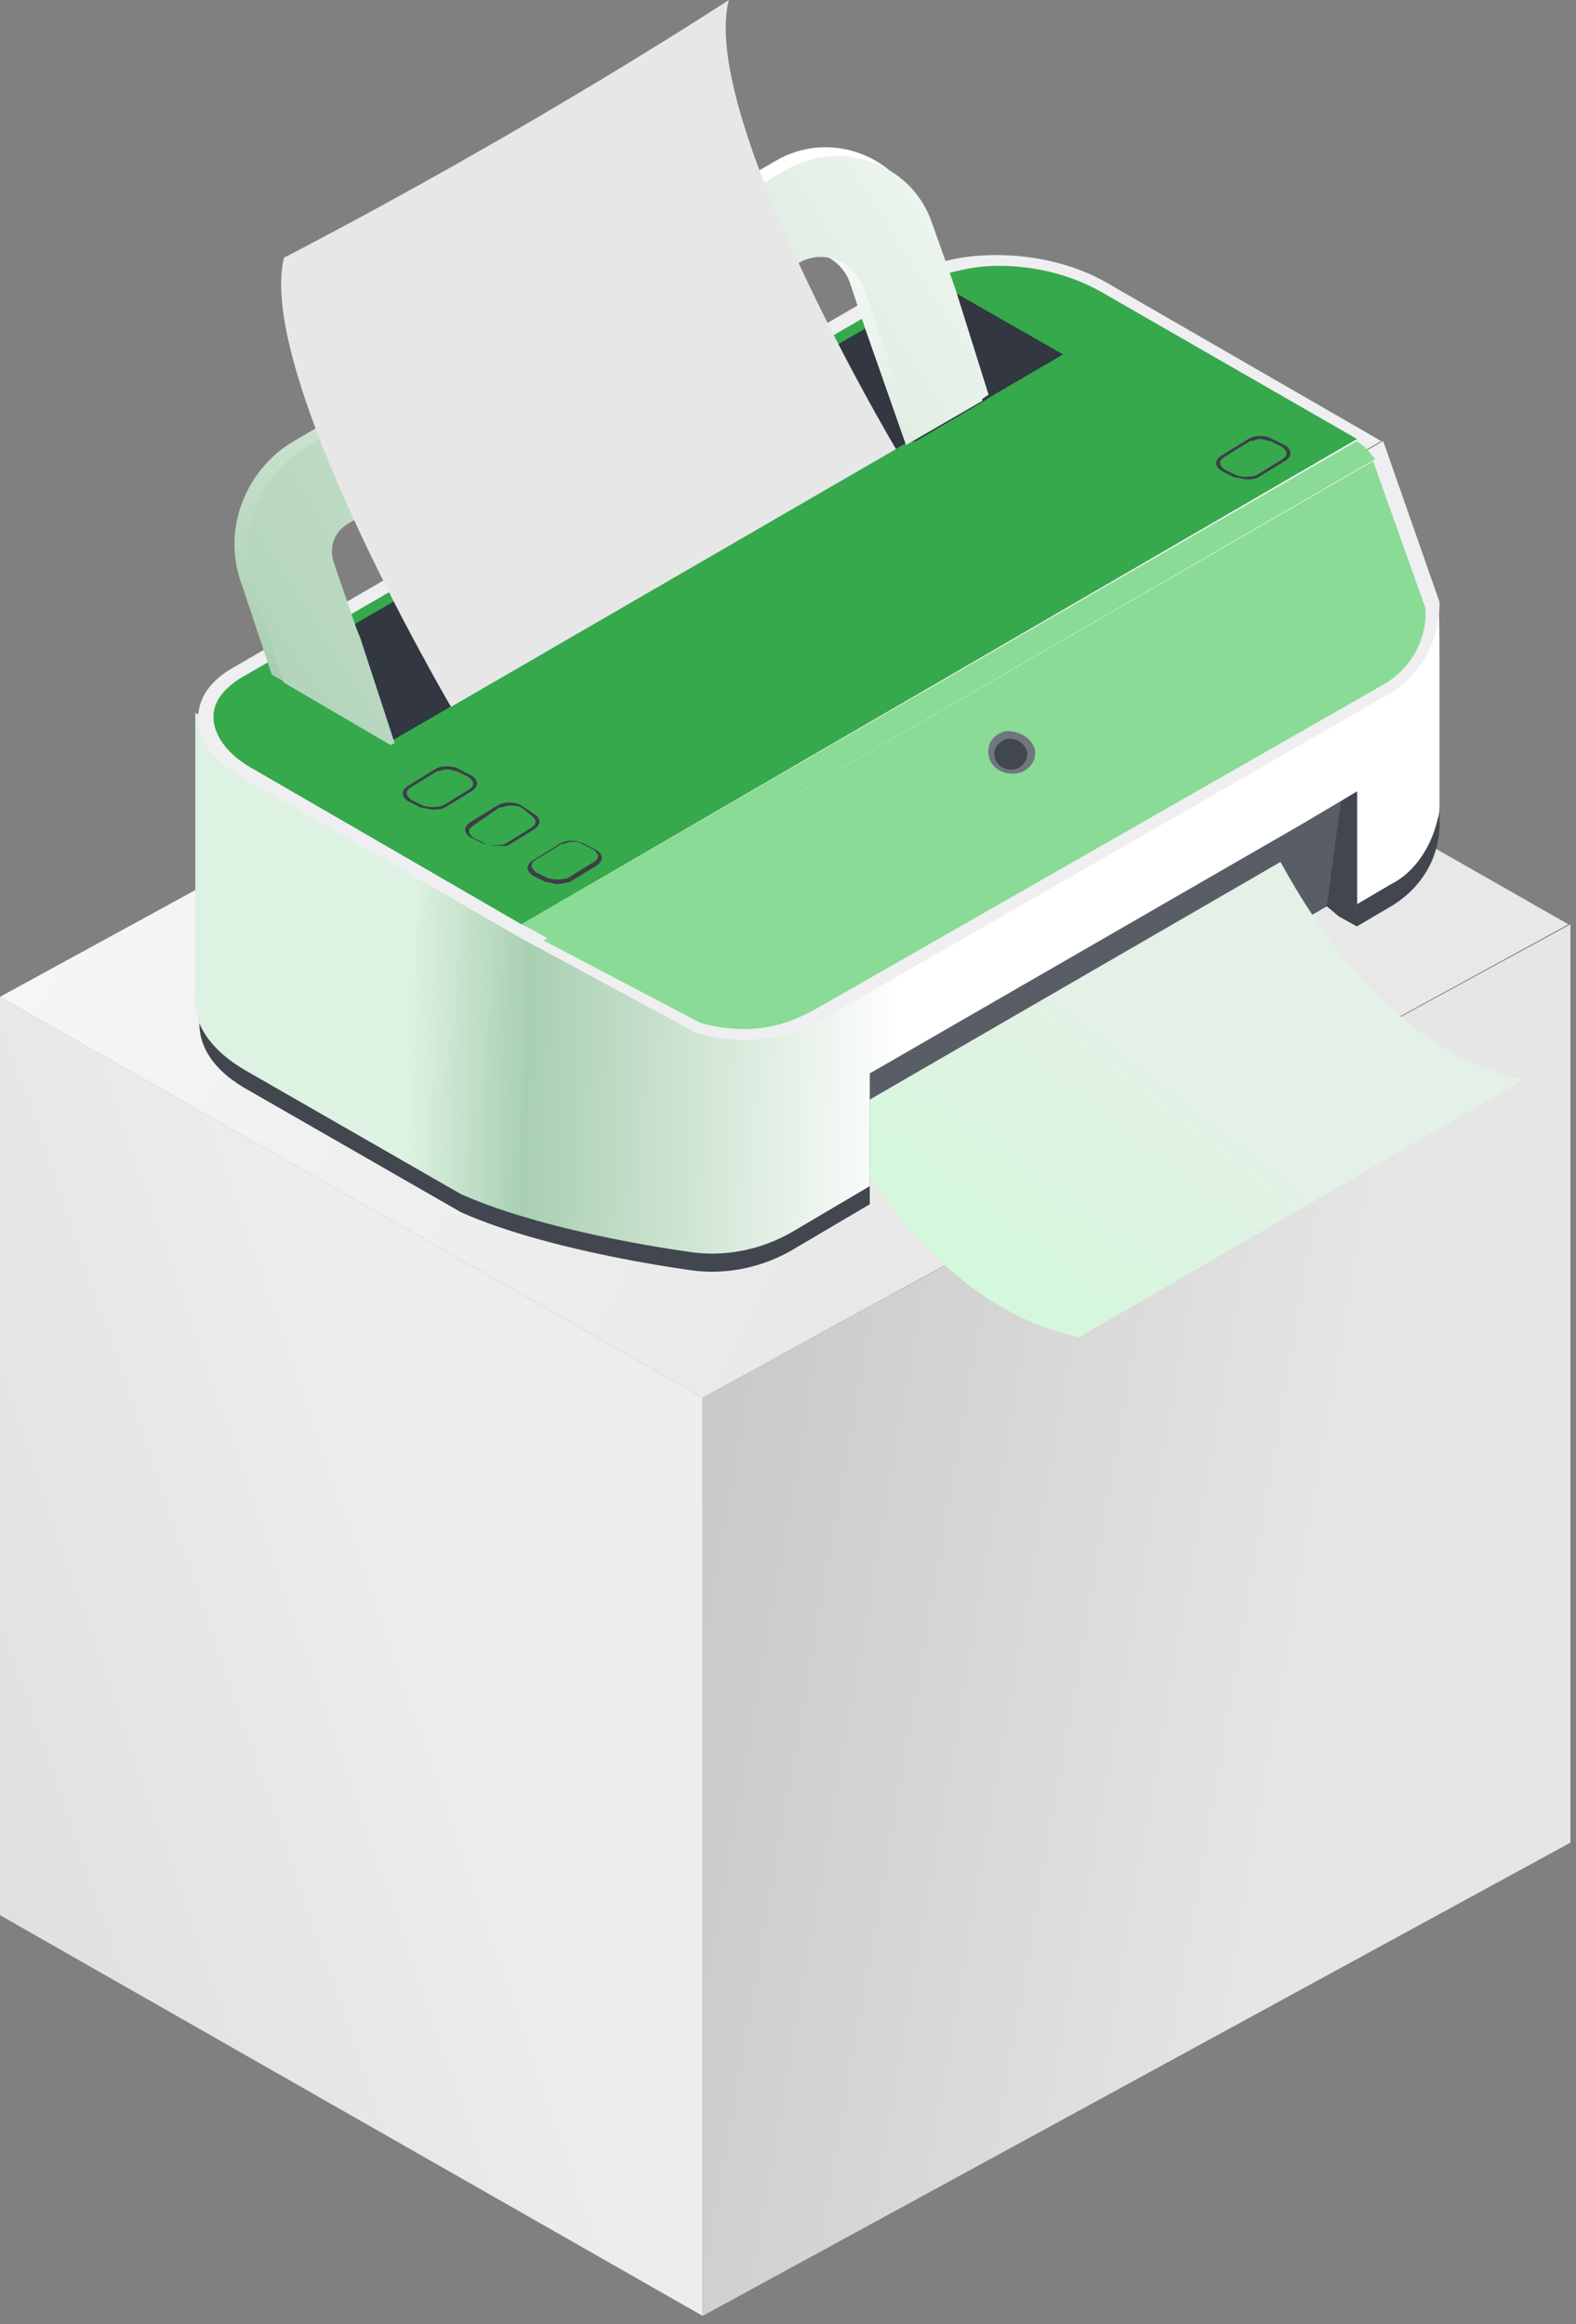 <svg width="118" height="174" viewBox="0 0 118 174" fill="none" xmlns="http://www.w3.org/2000/svg">
<rect x="0" y="0" width="118" height="174" fill="#808080" stroke="none"/>
<path d="M0 143.372V74.626L52.611 104.627V173.373L0 143.372Z" fill="url(#paint0_linear_1_781)"/>
<path d="M117.582 137.944V69.198L52.61 104.626V173.372L117.582 137.944Z" fill="url(#paint1_linear_1_781)"/>
<path d="M0 74.625L64.821 39.197L117.432 69.198L52.611 104.626L0 74.625Z" fill="url(#paint2_linear_1_781)"/>
<path d="M54.571 75.531L55.626 74.928L56.38 75.38L55.324 75.984L56.832 76.888L55.777 77.491L54.269 76.587L50.651 78.396L50.199 78.094L49.144 73.421L50.199 72.817L54.571 75.531ZM51.104 77.34L53.516 75.984L50.35 74.024V74.174L51.104 77.34Z" fill="black"/>
<path d="M60.751 71.311C61.656 71.914 62.259 72.517 62.409 72.97C62.56 73.422 62.108 74.025 61.203 74.477C60.45 74.93 59.545 75.08 58.641 75.08C57.736 74.93 56.832 74.628 55.927 74.176L54.872 73.573C53.968 72.97 53.364 72.367 53.364 71.914C53.214 71.462 53.666 70.859 54.571 70.407C55.324 69.954 56.229 69.804 57.133 69.804C58.038 69.954 58.942 70.256 59.847 70.708L60.751 71.311ZM58.641 71.161C58.038 70.708 57.435 70.558 56.681 70.407C56.078 70.407 55.626 70.407 55.023 70.708C54.571 71.01 54.269 71.311 54.42 71.613C54.57 71.914 54.872 72.367 55.626 72.668L56.982 73.422C57.585 73.874 58.188 74.025 58.942 74.176C59.545 74.176 59.997 74.176 60.6 73.874C61.053 73.573 61.354 73.271 61.203 72.97C61.053 72.668 60.751 72.216 59.997 71.914L58.641 71.161Z" fill="black"/>
<path fill-rule="evenodd" clip-rule="evenodd" d="M43.567 62.867L43.114 65.732L44.17 66.485L44.622 63.169L49.596 66.485L50.501 65.882L45.526 62.566L50.953 62.415L49.898 61.812L45.225 61.963L43.567 62.867Z" fill="#36A94C"/>
<path fill-rule="evenodd" clip-rule="evenodd" d="M75.976 80.202L76.428 77.338L75.373 76.584L74.77 79.9L69.795 76.584L68.891 77.187L73.865 80.504L68.439 80.654L69.494 81.408L74.167 81.257L75.976 80.202Z" fill="#36A94C"/>
<path d="M61.957 69.952L59.093 67.841L63.012 65.58L63.766 66.032L60.6 67.841L62.108 69.047C62.409 68.595 62.711 68.293 63.163 68.142C63.917 67.69 64.671 67.54 65.424 67.54C66.178 67.54 66.932 67.69 67.685 68.142C68.288 68.595 68.741 69.047 68.59 69.499C68.59 69.952 68.138 70.404 67.384 70.856C66.781 71.308 66.027 71.459 65.273 71.459C64.52 71.459 63.917 71.308 63.163 71.007L64.067 70.555C64.52 70.705 64.972 70.856 65.424 70.856C65.876 70.856 66.329 70.705 66.781 70.404C67.233 70.102 67.535 69.801 67.384 69.499C67.384 69.198 67.082 68.896 66.63 68.595C66.178 68.293 65.726 68.142 65.123 68.142C64.52 68.142 64.067 68.293 63.615 68.595C63.314 68.746 63.012 69.047 62.861 69.349L62.711 69.65L61.957 69.952Z" fill="black"/>
<path d="M107.784 50.051C107.784 54.423 107.784 60.151 107.784 60.151V61.508C107.784 61.659 107.784 61.659 107.784 61.659C107.784 64.222 106.427 66.483 104.166 67.84L101.603 69.348L100.397 68.594L99.342 67.84L65.122 87.59V90.153L59.243 93.62C57.133 94.826 54.57 95.429 52.007 95.127C52.007 95.127 41.304 93.771 34.521 90.755L18.24 81.408C15.979 80.052 14.924 78.393 14.924 76.584V54.724L25.928 59.548L68.439 37.688C72.057 35.578 74.77 33.618 78.991 36.03L94.518 44.925L103.412 37.387L107.784 46.583C107.784 46.583 107.784 48.091 107.784 50.051Z" fill="#41464F"/>
<path d="M107.783 50.052C107.783 54.424 107.783 60.153 107.783 60.153C107.783 60.606 107.783 60.907 107.633 61.359C107.18 63.319 105.974 65.279 104.165 66.184L101.603 67.691L100.397 68.445L99.342 67.691L65.122 87.591V88.797L59.243 92.265C57.132 93.471 54.57 94.074 52.007 93.772C52.007 93.772 41.304 92.416 34.52 89.4L18.24 80.053C15.979 78.697 14.773 77.038 14.622 75.38V53.369L25.626 58.193L68.137 36.333C71.755 34.223 74.468 32.263 78.689 34.675L94.367 43.57L103.261 36.032L107.633 45.228C107.783 45.228 107.783 47.339 107.783 50.052Z" fill="url(#paint3_linear_1_781)"/>
<path d="M103.412 33.017L82.76 21.107C78.539 18.695 72.057 18.394 68.288 20.504L17.336 50.053C13.718 52.164 14.019 55.933 18.391 58.345L39.043 70.255L103.412 33.017Z" fill="#EFEFF1"/>
<path d="M18.995 57.588C17.036 56.533 15.98 55.026 15.98 53.669C15.98 52.312 17.036 51.407 17.94 50.804L69.043 21.256C70.4 20.502 72.661 19.899 74.772 19.899C77.636 19.899 80.349 20.652 82.46 21.858L101.605 32.864L39.045 69.197L18.995 57.588Z" fill="#36A94C"/>
<path d="M79.595 26.534L74.168 29.7L73.716 30.001L68.591 33.016L67.837 33.167L29.547 55.329L29.246 55.48L21.256 50.806L20.352 50.354L20.955 50.052L26.08 47.037L26.532 46.736L64.822 24.574L65.274 24.272L70.4 21.257L71.153 21.709L79.595 26.534Z" fill="#323741"/>
<path d="M70.7 21.258L70.55 20.806L68.891 16.132C67.384 11.609 62.108 9.649 58.038 12.062L22.009 33.017C18.391 35.128 16.582 39.651 18.09 43.721L20.2 50.053L20.351 50.505L28.793 55.329L26.079 47.188L24.12 41.61C23.668 40.555 24.27 39.349 25.175 38.595L58.641 19.298C60.6 18.243 62.862 19.147 63.615 21.107L64.821 24.725L67.836 33.319L73.564 30.002L70.7 21.258Z" fill="url(#paint4_linear_1_781)"/>
<path d="M74.017 29.546L73.565 29.847L68.44 32.862L65.877 25.023L65.576 24.269L64.671 21.555C63.917 19.596 61.656 18.54 59.696 19.746L26.08 39.194C25.025 39.797 24.572 41.003 25.025 42.209L26.683 47.034L26.984 47.788L29.547 55.627L29.246 55.778L21.256 51.104L21.105 50.652L20.954 50.2L18.995 44.169C17.638 40.099 19.296 35.727 22.914 33.465L58.943 12.661C63.013 10.399 68.289 12.208 69.796 16.731L71.455 21.405L71.606 21.857L74.017 29.546Z" fill="url(#paint5_linear_1_781)"/>
<path d="M104.166 51.86L61.655 76.283C58.791 77.942 55.324 78.243 52.158 77.338L39.043 70.253L103.563 33.015L107.784 45.076C107.784 47.79 106.577 50.353 104.166 51.86Z" fill="#EFEFF1"/>
<path d="M55.776 77.038C54.721 77.038 53.515 76.887 52.459 76.586L40.701 70.405L102.809 34.524L106.728 45.529C106.879 47.791 105.673 50.052 103.563 51.258L61.353 75.38C59.544 76.435 57.736 77.038 55.776 77.038Z" fill="#8ADB95"/>
<path d="M77.483 56.085C77.634 56.989 77.031 57.743 76.127 57.894C75.071 58.045 74.167 57.442 74.016 56.537C73.865 55.633 74.468 54.879 75.373 54.728C76.277 54.728 77.182 55.18 77.483 56.085Z" fill="#71757C"/>
<path d="M76.882 56.232C77.033 56.835 76.581 57.438 75.978 57.589C75.224 57.739 74.621 57.287 74.47 56.684C74.319 56.081 74.772 55.478 75.374 55.327C75.978 55.176 76.731 55.629 76.882 56.232Z" fill="#41464F"/>
<path d="M101.603 59.25V69.351L100.246 68.597L99.342 67.844L65.122 87.593V80.357L97.533 61.663L101.603 59.25Z" fill="#595E66"/>
<path d="M101.604 59.25V69.351L100.247 68.597L99.343 67.844L100.398 60.004L101.604 59.25Z" fill="#41464F"/>
<path d="M102.96 34.372L102.357 33.618L101.603 33.015L39.043 69.198L39.947 69.65L41.003 70.253L102.96 34.372Z" fill="#8ADB95"/>
<path d="M54.572 -8.39233e-05C54.572 -8.39233e-05 40.1 9.498 21.257 19.297C19.146 28.041 33.769 52.916 33.769 52.916L67.084 33.619C67.084 33.619 52.31 8.744 54.572 -8.39233e-05Z" fill="#E8E7E7"/>
<path d="M114.115 80.808L80.8 100.105C73.564 98.598 68.288 92.869 65.122 88.045V82.316L95.875 64.526C98.437 69.2 104.467 78.849 114.115 80.808Z" fill="url(#paint6_linear_1_781)"/>
<path d="M93.311 35.882C93.009 35.882 92.708 35.731 92.406 35.731L91.502 35.279C91.2 35.128 91.05 34.827 91.05 34.676C91.05 34.525 91.2 34.224 91.502 34.073L93.462 32.867C93.914 32.565 94.818 32.565 95.271 32.867L96.175 33.319C96.477 33.47 96.627 33.771 96.627 33.922C96.627 34.073 96.477 34.374 96.175 34.525L94.215 35.731C93.914 35.882 93.612 35.882 93.311 35.882ZM94.366 32.867C94.065 32.867 93.914 33.018 93.612 33.018L91.653 34.224C91.502 34.374 91.351 34.374 91.351 34.676C91.351 34.827 91.502 34.977 91.653 35.128L92.557 35.581C93.009 35.731 93.612 35.731 94.065 35.581L96.024 34.374C96.175 34.224 96.326 34.224 96.326 33.922C96.326 33.771 96.175 33.621 96.024 33.47L95.12 33.018C94.818 33.018 94.668 32.867 94.366 32.867Z" fill="#3B3F47"/>
<path d="M41.758 66.183C41.456 66.183 41.155 66.033 40.853 66.033L39.949 65.58C39.647 65.43 39.496 65.128 39.496 64.977C39.496 64.827 39.647 64.525 39.949 64.374L41.908 63.168C42.361 62.867 43.265 62.867 43.717 63.168L44.622 63.621C44.923 63.771 45.074 64.073 45.074 64.224C45.074 64.374 44.923 64.676 44.622 64.827L42.662 66.033C42.511 66.033 42.059 66.183 41.758 66.183ZM42.813 63.017C42.511 63.017 42.361 63.168 42.059 63.168L40.099 64.374C39.949 64.525 39.798 64.525 39.798 64.827C39.798 64.977 39.949 65.128 40.099 65.279L41.004 65.731C41.456 65.882 42.059 65.882 42.511 65.731L44.471 64.525C44.622 64.374 44.773 64.374 44.773 64.073C44.773 63.922 44.622 63.771 44.471 63.621L43.567 63.168C43.416 63.017 43.114 63.017 42.813 63.017Z" fill="#3B3F47"/>
<path d="M37.083 63.319C36.781 63.319 36.48 63.168 36.178 63.168L35.274 62.716C34.972 62.565 34.822 62.264 34.822 62.113C34.822 61.962 34.972 61.66 35.274 61.51L37.234 60.304C37.686 60.002 38.59 60.002 39.043 60.304L39.947 60.907C40.248 61.057 40.399 61.359 40.399 61.51C40.399 61.66 40.248 61.962 39.947 62.113L37.987 63.319C37.686 63.319 37.384 63.319 37.083 63.319ZM38.138 60.304C37.837 60.304 37.686 60.454 37.384 60.454L35.425 61.811C35.274 61.962 35.123 61.962 35.123 62.264C35.123 62.414 35.274 62.565 35.425 62.716L36.329 63.168C36.781 63.319 37.384 63.319 37.837 63.168L39.796 61.962C39.947 61.811 40.098 61.811 40.098 61.51C40.098 61.359 39.947 61.208 39.796 61.057L39.043 60.454C38.741 60.304 38.44 60.304 38.138 60.304Z" fill="#3B3F47"/>
<path d="M32.412 60.606C32.11 60.606 31.809 60.455 31.508 60.455L30.603 60.003C30.302 59.852 30.151 59.55 30.151 59.4C30.151 59.249 30.302 58.947 30.603 58.797L32.563 57.591C33.015 57.289 33.919 57.289 34.372 57.591L35.276 58.043C35.578 58.194 35.728 58.495 35.728 58.646C35.728 58.797 35.578 59.098 35.276 59.249L33.316 60.455C33.015 60.606 32.713 60.606 32.412 60.606ZM33.467 57.591C33.166 57.591 33.015 57.741 32.713 57.741L30.754 58.947C30.603 59.098 30.452 59.098 30.452 59.4C30.452 59.55 30.603 59.701 30.754 59.852L31.658 60.304C32.11 60.455 32.713 60.455 33.166 60.304L35.125 59.098C35.276 58.947 35.427 58.947 35.427 58.646C35.427 58.495 35.276 58.344 35.125 58.194L34.221 57.741C34.07 57.741 33.769 57.591 33.467 57.591Z" fill="#3B3F47"/>
<path d="M105.372 44.473L102.96 36.181L104.015 43.719C104.317 45.679 103.261 47.941 101.452 48.845L60.449 72.816C58.188 74.172 55.475 74.474 52.912 74.022C51.857 73.871 50.952 73.57 50.349 73.268C48.691 72.514 44.621 71.007 44.621 71.007L51.254 74.625C51.254 74.625 52.158 75.379 54.57 75.68C57.133 75.982 59.997 74.926 59.997 74.926C59.997 74.926 103.412 50.353 105.07 48.091C106.578 45.981 105.372 44.473 105.372 44.473Z" fill="#8ADB95"/>
<!-- <g style="mix-blend-mode:lighten">
<rect width="118" height="174" fill="#032EDD"/>
</g> -->
<defs>
<linearGradient id="paint0_linear_1_781" x1="40.081" y1="119.2" x2="-6.095" y2="135.152" gradientUnits="userSpaceOnUse">
<stop offset="0.15" stop-color="#EDEDED"/>
<stop offset="1" stop-color="#DFDFDF"/>
</linearGradient>
<linearGradient id="paint1_linear_1_781" x1="111.145" y1="125.842" x2="28.576" y2="111.489" gradientUnits="userSpaceOnUse">
<stop offset="0.15" stop-color="#E6E6E6"/>
<stop offset="1" stop-color="#BBBBBB"/>
</linearGradient>
<linearGradient id="paint2_linear_1_781" x1="97.631" y1="91.404" x2="-25.409" y2="29.707" gradientUnits="userSpaceOnUse">
<stop offset="0.193" stop-color="#E9E8E8"/>
<stop offset="1" stop-color="white"/>
</linearGradient>
<linearGradient id="paint3_linear_1_781" x1="31.073" y1="62.865" x2="67.765" y2="63.798" gradientUnits="userSpaceOnUse">
<stop stop-color="#DDF2E2"/>
<stop offset="0.24" stop-color="#A9CFB1"/>
<stop offset="1" stop-color="white"/>
</linearGradient>
<linearGradient id="paint4_linear_1_781" x1="40.314" y1="55.15" x2="51.809" y2="10.696" gradientUnits="userSpaceOnUse">
<stop stop-color="#A9CFB1"/>
<stop offset="1" stop-color="white"/>
</linearGradient>
<linearGradient id="paint5_linear_1_781" x1="87.921" y1="6.222" x2="11.79" y2="55.213" gradientUnits="userSpaceOnUse">
<stop stop-color="white"/>
<stop offset="1" stop-color="#A9CFB1"/>
</linearGradient>
<linearGradient id="paint6_linear_1_781" x1="92.49" y1="77.876" x2="70.328" y2="106.651" gradientUnits="userSpaceOnUse">
<stop offset="0.15" stop-color="#E3F1E6"/>
<stop offset="1" stop-color="#CCFCD5"/>
</linearGradient>
</defs>
</svg>
